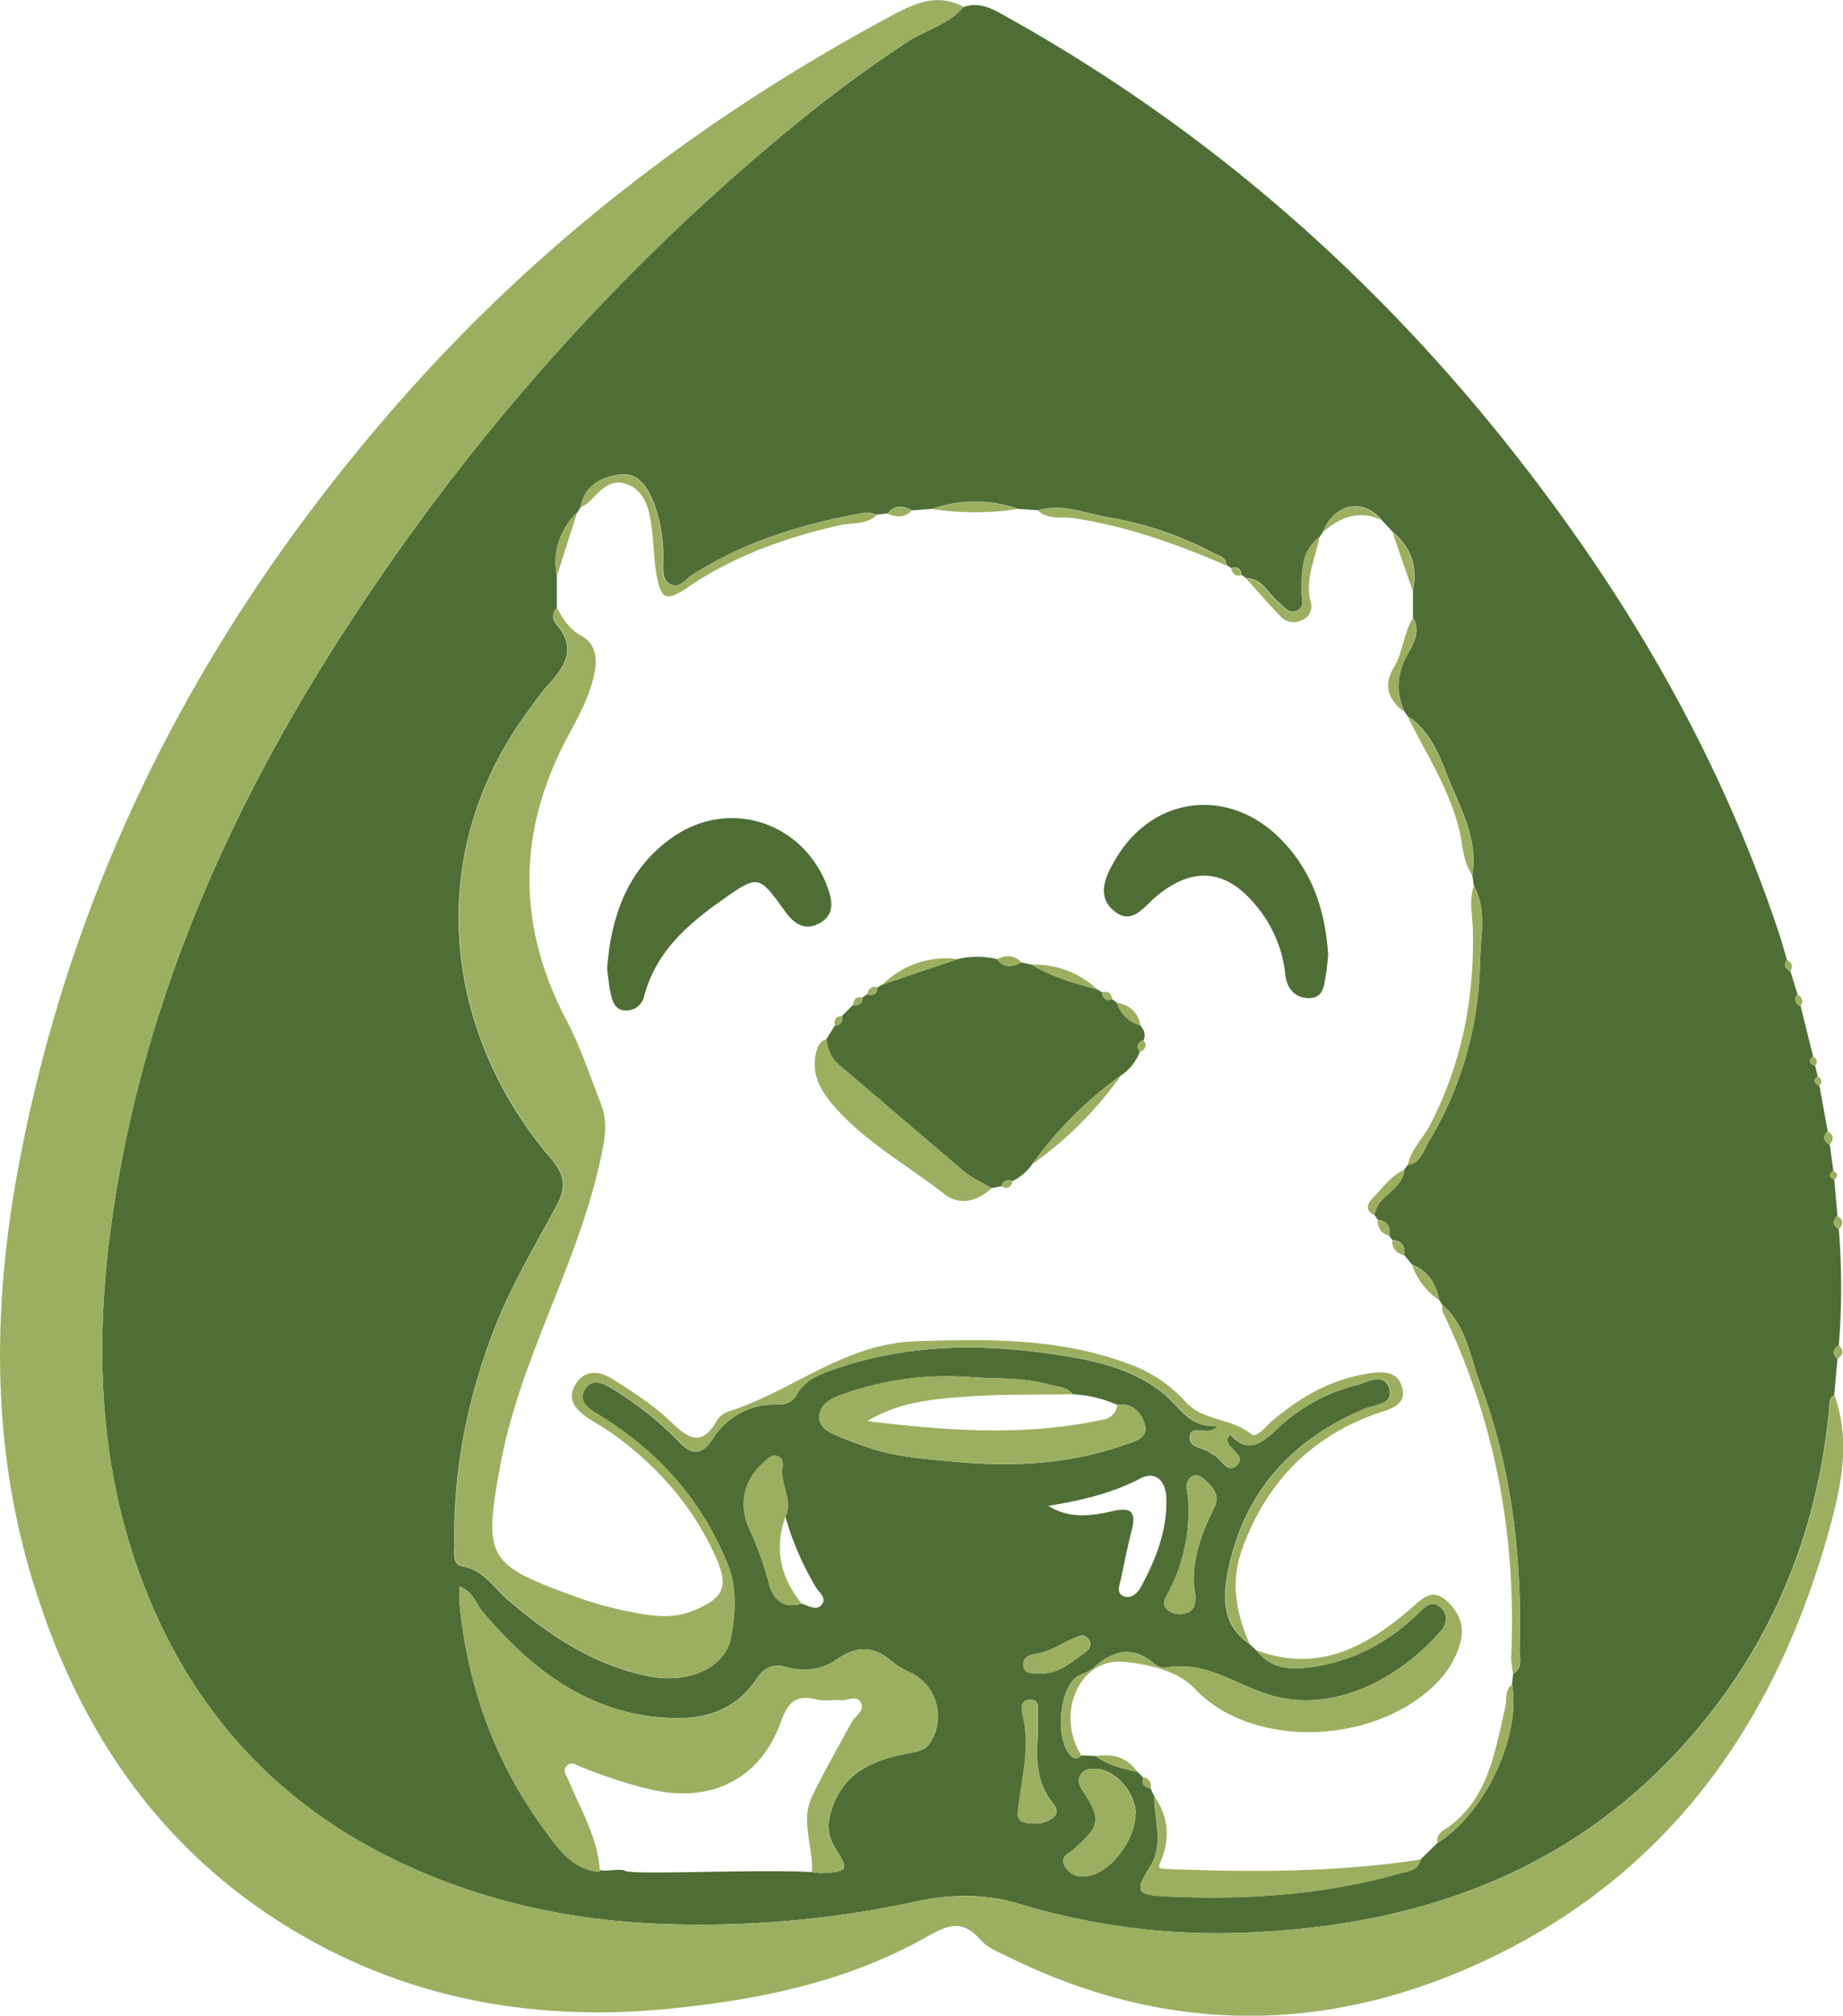 <svg id="Layer_16" data-name="Layer 16" xmlns="http://www.w3.org/2000/svg" viewBox="0 0 521.13 569.61"><defs><style>.cls-1{fill:#4e6e36;}.cls-2{fill:#9caf60;}</style></defs><title>H_Logros</title><g id="kJ7mdK.tif"><path class="cls-1" d="M658.73,359.14l.9,10.27c-1.44,1.43-1.39,2.7.39,3.8a206.17,206.17,0,0,1,0,32.78c-1.78,1.1-1.88,2.38-.38,3.8q-.46,5.13-.92,10.26c-1.51.84-1.27,2.33-1.4,3.71-3.65,38.44-18.55,72-45.4,99.62-31.7,32.56-72,46.2-116.44,48.43a193.57,193.57,0,0,1-67.27-8c-9.5-2.93-19.56-2.75-29.22-.63a287.66,287.66,0,0,1-69.52,6.38c-25.17-.67-49.2-5.48-72.21-15.6-34.83-15.33-59.84-40.44-74.63-75.5S166.55,406.71,171.79,370c9.42-66,37.28-124.83,74.66-179.38A614.86,614.86,0,0,1,341.58,81.12C359,65.4,377,50.49,396.63,37.67c5.24-3.41,11.68-4.9,15.92-9.89,4.81-1.62,8.65.82,12.54,3,65,36.31,117.9,85.9,160.61,146.57,24.55,34.88,44.23,72.32,57.64,112.92.73,2.22,1.31,4.49,2,6.73-.9,1.46-.56,2.56,1,3.3.67,2.16,1.33,4.32,2,6.47-1,1.48-.78,2.62.88,3.39q1.77,7.08,3.52,14.17c-1.6,1.32-.77,2.1.62,2.75.23,1,.45,1.94.67,2.9-1.5,1.23-.76,2,.52,2.73q1.17,6.39,2.32,12.77c-1.47,1.53-1.26,2.8.6,3.8l1,7.43C657,357.73,657.29,358.51,658.73,359.14ZM366.77,479c1.94.58,4.23,2.23,5.76.14,1.31-1.78-.91-3.36-1.81-4.86a82.84,82.84,0,0,1-8.57-19.86c2.18-4.73-1.47-9.12-.85-13.79.18-1.34.12-3-1.67-3.39-1.56-.34-2.55.89-3.6,1.82-5.75,5.11-7.31,12.13-3.94,19.11a90.45,90.45,0,0,1,5.41,15.2C358.8,478.05,361.66,480.48,366.77,479ZM456,422.82a35.88,35.88,0,0,0-12.64-3c-1.57-2.1-4-2-6.25-2.63-7.28-2.16-14.88-1.68-22.27-2.2A87.41,87.41,0,0,0,377,420.35c-2.58,1-5.29,2.76-5.25,6,0,2.95,2.72,4.22,5.1,5.23,3.22,1.36,6.51,2.59,9.85,3.65,7.63,2.42,15.6,2.94,23.48,3.67,16.19,1.5,32.26.73,47.75-4.77,2.62-.93,6.89-1.71,5.86-5.7C462.91,425.11,460.36,422.2,456,422.82ZM316.58,554.35c.84,1.54,36.21-.42,53.09.5a16.29,16.29,0,0,0,2.76.3c7.41-.41,7.73-1,3.84-7.07-2.18-3.38-2.37-6.77-1.13-10.69,3.42-10.79,12-14.28,21.85-16.12,2.38-.45,4.6-.73,6.05-2.93a13.7,13.7,0,0,0-5.47-19.84,24.5,24.5,0,0,1-5.39-3.26c-5-4.43-10-4.26-15.3-.62A16.26,16.26,0,0,1,362.76,497c-4.32-1.31-6.78.27-8.87,3.41-5.32,8-13.41,11-22.32,10.94-23.68-.23-40.72-13.05-55.23-30.32-1.83-2.18-2.5-5.52-6.34-6.88,0,1.95-.11,3.32,0,4.66,2.2,23.08,9.78,44.38,23.29,63.08,3.84,5.33,8,11.85,16.35,12.38C311.86,554.78,314.38,553.87,316.58,554.35ZM297.53,188.61l0,9a3.33,3.33,0,0,0-.26,4.52c6.43,7.28,2,12.6-2.86,18-1.71,1.91-3.14,4.07-4.68,6.14-30.43,40.8-24.24,91.37,6.06,126.85,3.89,4.56,4.48,8.1,1.8,13.11-6.31,11.76-13.2,23.22-18,35.77-7.41,19.45-11.44,39.5-11,60.37,0,2.29-.57,5.64,2.17,6.08,6.05,1,8.79,5.9,12.77,9.33,11.84,10.22,24.56,18.7,40.28,21.79,10.73,2.11,21.35-2.34,22.95-11,1.25-6.79,1.78-14-1-20.81-7.26-18-19.53-31.74-36-41.88-2.85-1.76-6.6-3.75-4.3-7.44s5.95-1.32,8.68.41a95.94,95.94,0,0,1,18,14.47c3.44,3.59,6.34,4,9.45-.87a20.46,20.46,0,0,1,17.7-9.71c2.45,0,4.66-.28,6-2.73,2.5-4.48,7-6,11.46-7.52,21.67-7.36,43.79-7,65.95-3.24,9.21,1.57,18.38,4.06,26,10.05,4.74,3.75,7.52,10.19,15.82,9.48-3.05,3.36-7.47-.93-8,3-.5,3.33,4.06,3,6,4.77a2.1,2.1,0,0,0,.6.35c2.35,1,3.91,5.76,6.74,2.93,2.67-2.67-2.45-4.33-2.8-7,0-.37.32-.79.75-1.75,5.46,6.23,9.59,2,13.69-1.75a50.23,50.23,0,0,1,22-12.05c3-.76,7.79-3.78,9.34.74,1.62,4.75-4.09,4.7-6.94,5.9-20.13,8.5-33.56,22.9-38.28,44.39-1.71,7.78-2.56,16.32,5.67,22l2,1.85c4.73,6.07,11.26,5.57,17.67,4.43,11.15-2,20.6-7.36,28.62-15.31,1.76-1.76,3.74-3.32,6-1.05,1.94,1.93,1.67,4.38,0,6.36-11.94,13.84-31.31,24.17-49.87,17.75-9.22-3.19-17.42-9.2-27.94-7.26a4.62,4.62,0,0,1-3.27-1.1c-6.17-5.21-11.73-3.88-17.21,1.17-1.16,1.07-2.9,1.49-4.34,2.28-5.58,3.08-6.76,19.1-1.64,22.93a1.82,1.82,0,0,0,2.5-.49l4.24.2c3.41,2.8,7.62,3.47,11.71,4.49l1.52,1.51c-.41,1.79.23,2.85,2.1,3.09l1.09,2.31c-.13,6.62,2.79,13.41-1.2,19.82-4.3,6.92-4,8,4.41,8.42,22.31,1.09,44.44-.37,66.08-6.45,2.32-.66,5.29-.69,6-4l4.78-4.67c13.41-8.33,23.66-30.12,21.08-44.81.1-1,.21-2,.31-3,3-1.69,1.74-4.61,1.81-7,.76-25.68-2.16-50.89-11.18-75.07-2.86-7.65-3.86-16.39-10.71-22.18l-.83-1.36c-.92-4.59-3.12-8.18-7.68-10l-2.2-2.69c.37-2.62-.88-4-3.41-4.28l-.9-1.28c.55-2.63-.68-4-3.18-4.42l-.91-1.34c.71-5.67,8-7,8.43-12.87l1-1.29c3.64-.6,4.41-4,5.86-6.47a101.52,101.52,0,0,0,14.52-50.71c.13-7.23,2.06-14.8-1.75-21.78-.14-1-.28-2-.43-3,1.66-9.74-3-18.09-6.43-26.51-2.69-6.69-5.17-14-11.81-18.29l-.93-1.33c-2.64-5.83-2.07-11.2,1.23-16.8,1.58-2.7,3.31-6.23,1.17-9.77,0-2.54,0-5.07,0-7.61q2.12-10-5.72-16.58l-3.24-3.52c-5.36-6.2-13.39-4.46-16.55,3.59-.28.45-.57.9-.86,1.35-5.45,4-5,9.93-5.13,15.69,0,1.78,1,4-1.18,5.06-2.47,1.25-3.68-1.1-5.29-2.32-3-2.31-4.5-6.74-9.19-6.8l-1.31-.92c-.18-1.79-1.16-2.39-2.86-1.94l-1.39-.83c-.18-2.4-2.37-2.68-3.91-3.5a97.65,97.65,0,0,0-29.62-10c-6.49-1.1-12.86-4-19.68-2l-5.83-.39a36,36,0,0,0-24.1,0l-5.82.44c-2.5-1.42-4.85-1.58-6.88.84l-3,.36c-1.09-.21-2.25-.77-3.27-.59-17.37,3.09-34.08,8-49.1,17.7-1.83,1.18-3.56,3.91-6.07,2.57s-2-4.51-2-7a43.46,43.46,0,0,0-2.58-15.8c-1.66-4.31-4.3-8.76-9.29-8.24-5.22.53-10.4,2.83-11.51,9.28l-.84,1.37A19.34,19.34,0,0,0,297.53,188.61Zm139,262.76c6,3.79,12.33,2.82,18.59,1.39,4.6-1,6.18.28,5.09,4.91C459,462.46,458,467.28,457,472.1c-.34,1.72-1.48,4,1,4.86,1.94.62,3.71-.91,4.61-2.56,4.31-7.9,7.57-16.21,7.25-25.36-.15-4.34-2.8-7.81-7.4-5.4C454.3,447.93,445.57,449.85,436.48,451.37Zm24.67,87c.05-5.84-5.7-12.42-11.08-12.68-1.68-.07-3.33,0-4.43,1.52s-.54,3,.44,4.48c5.37,8.22,5.11,10-2.23,16.53-1.62,1.46-4.63,2.35-2.47,5.4,1.66,2.36,4,2.86,6.83,2.23C454.43,554.49,461.09,545.62,461.15,538.41Zm16.91-61.58a23.16,23.16,0,0,1-.38-7.25c.58-6.5,3-12.2,5.77-17.91,1.5-3.08-.2-5.38-2.46-7.35-1.07-.94-2.33-2.07-3.72-1.32-2.75,1.47-1.43,4.23-1.31,6.35a49.19,49.19,0,0,1-5.55,26.46c-.82,1.55-2.27,3.31-.18,5a5.46,5.46,0,0,0,5.33.83C477.69,481,478.16,479.16,478.06,476.83Zm-44.6,40.25c0-2.11.12-4.22,0-6.31-.14-1.86.86-4.89-2.52-4.54-2.59.27-2,3-1.67,4.6,2.07,8.67-.25,17.08-1.24,25.57-.22,1.85-.74,4,1.86,4.51,2.81.56,5.67.4,8-1.49,1.8-1.47.48-3.13-.41-4.32C433.36,529.67,433.07,523.46,433.46,517.08Zm.45-18.37c5.16.4,8.7-2.92,12.5-5.55,1.31-.9,2.71-2.27,1.37-4.07s-2.89-.79-4.41-.15c-3.43,1.44-6.5,3.69-10.3,4.27-1.93.29-4,1-3.66,3.38C429.74,499.1,432.12,498.58,433.91,498.71Z" transform="translate(-140.07 -25.82)"/><path class="cls-2" d="M412.55,27.78c-4.24,5-10.68,6.48-15.92,9.89C377,50.49,359,65.4,341.58,81.12a614.86,614.86,0,0,0-95.13,109.49C209.07,245.16,181.21,304,171.79,370c-5.24,36.72-3.89,73.47,10.88,108.47s39.8,60.17,74.63,75.5c23,10.12,47,14.93,72.21,15.6A287.66,287.66,0,0,0,399,563.18c9.66-2.12,19.72-2.3,29.22.63a193.57,193.57,0,0,0,67.27,8C540,569.58,580.26,555.94,612,523.38c26.85-27.58,41.75-61.18,45.4-99.62.13-1.38-.11-2.87,1.4-3.71,4.61,13.06,1.92,25.86-1.62,38.54-14.85,53.11-44.1,95.37-94.55,120-45.18,22-91.26,22.85-137,.44-2.94-1.44-6.33-2.74-8.37-5.09-5.26-6.08-9.61-3.91-15.51-.59-22.06,12.4-46.48,17.45-71.29,20-38.6,4-75.33-2.35-108.85-22.89-37.29-22.84-59.79-56.86-72.31-97.93-11.91-39-11.29-78.75-3.75-118.39,15.71-82.52,53.53-154,109.05-216.61C294.12,93,340.82,57.63,393.26,29.68,399.47,26.37,405.68,24,412.55,27.78Z" transform="translate(-140.07 -25.82)"/><path class="cls-2" d="M657.4,349.28c-1.86-1-2.07-2.27-.6-3.8C658.51,346.51,658.79,347.76,657.4,349.28Z" transform="translate(-140.07 -25.82)"/><path class="cls-2" d="M659.68,409.79c-1.5-1.42-1.4-2.7.38-3.8C661.47,407.41,661.36,408.68,659.68,409.79Z" transform="translate(-140.07 -25.82)"/><path class="cls-2" d="M660,373.21c-1.78-1.1-1.83-2.37-.39-3.8C661.31,370.52,661.46,371.78,660,373.21Z" transform="translate(-140.07 -25.82)"/><path class="cls-2" d="M646.27,300.3c-1.53-.74-1.87-1.84-1-3.3C646.73,297.78,647.29,298.81,646.27,300.3Z" transform="translate(-140.07 -25.82)"/><path class="cls-2" d="M658.73,359.14c-1.44-.63-1.75-1.41-.34-2.43C659.78,357.34,660,358.13,658.73,359.14Z" transform="translate(-140.07 -25.82)"/><path class="cls-2" d="M649.15,310.16c-1.66-.77-1.93-1.91-.88-3.39C649.6,307.63,650.18,308.68,649.15,310.16Z" transform="translate(-140.07 -25.82)"/><path class="cls-2" d="M653.29,327.08c-1.39-.65-2.22-1.43-.62-2.75C654,325,654.15,325.92,653.29,327.08Z" transform="translate(-140.07 -25.82)"/><path class="cls-2" d="M654.48,332.71c-1.28-.7-2-1.5-.52-2.73C655.3,330.67,655.41,331.6,654.48,332.71Z" transform="translate(-140.07 -25.82)"/><path class="cls-2" d="M297.57,197.6c1.74,3.2,3.5,6.07,7.07,8,3.82,2.09,4.38,6.3,3.5,10.58-1.3,6.32-4.37,11.9-7.36,17.46-14.45,26.85-14.72,53.59-.44,80.67,3.91,7.43,6.55,15.55,9.64,23.4,2.24,5.7.95,11-.4,17-6.65,29.56-22.83,55.86-28.18,85.9-4.41,24.71-3.78,27.23,19.64,35.76a106.91,106.91,0,0,0,21.75,5.72c4.42.63,8.88.7,13.18-1.05,8.91-3.62,10.31-6.84,6.31-15.62-6.47-14.23-16.51-25.51-29.15-34.56-2.1-1.5-4.38-2.73-6.54-4.15-3.62-2.38-6.51-5.38-3.68-9.83s7.13-3.43,10.6-1.22c5.73,3.64,11.52,7.42,16.4,12.08s8.6,6.95,12.78-.34a6.22,6.22,0,0,1,3.19-2.67c18-5.57,32.75-19.16,52.8-19.85,20.3-.71,40.35-1,59.79,6.09a39.57,39.57,0,0,1,16.85,11c4.78,5.43,12.94,4.52,18.51,9.09,1.62,1.32,4.24-2.29,6.15-3.89,7.51-6.27,15.66-11.13,25.42-12.93,4.55-.84,9.87-1.68,11.2,3.9,1.22,5.1-4.14,6-7.8,7.31-18.61,6.83-30.93,19.76-37.57,38.34-3.28,9.2-1.59,17.91,2.15,26.49-8.23-5.68-7.38-14.22-5.67-22,4.72-21.49,18.15-35.89,38.28-44.39,2.85-1.2,8.56-1.15,6.94-5.9-1.55-4.52-6.3-1.5-9.34-.74a50.23,50.23,0,0,0-22,12.05c-4.1,3.78-8.23,8-13.69,1.75-.43,1-.79,1.38-.75,1.75.35,2.65,5.47,4.31,2.8,7-2.83,2.83-4.39-2-6.74-2.93a2.1,2.1,0,0,1-.6-.35c-1.93-1.79-6.49-1.44-6-4.77.57-3.92,5,.37,8-3-8.3.71-11.08-5.73-15.82-9.48-7.58-6-16.75-8.48-26-10.05-22.16-3.77-44.28-4.12-65.95,3.24-4.44,1.51-9,3-11.46,7.52-1.36,2.45-3.57,2.69-6,2.73a20.46,20.46,0,0,0-17.7,9.71c-3.11,4.84-6,4.46-9.45.87a95.94,95.94,0,0,0-18-14.47c-2.73-1.73-6.45-4-8.68-.41s1.45,5.68,4.3,7.44c16.43,10.14,28.7,23.88,36,41.88,2.74,6.78,2.21,14,1,20.81-1.6,8.65-12.22,13.1-22.95,11-15.72-3.09-28.44-11.57-40.28-21.79-4-3.43-6.72-8.35-12.77-9.33-2.74-.44-2.12-3.79-2.17-6.08-.46-20.87,3.57-40.92,11-60.37,4.79-12.55,11.68-24,18-35.77,2.68-5,2.09-8.55-1.8-13.11-30.3-35.48-36.49-86.05-6.06-126.85,1.54-2.07,3-4.23,4.68-6.14,4.83-5.41,9.29-10.73,2.86-18A3.33,3.33,0,0,1,297.57,197.6Z" transform="translate(-140.07 -25.82)"/><path class="cls-2" d="M309.69,554.84c-8.38-.53-12.54-7.59-16.38-12.92-13.51-18.7-21.09-40-23.29-63.08-.13-1.34,0-2.71,0-4.66,3.84,1.36,4.51,4.7,6.34,6.88,14.51,17.27,31.55,30.09,55.23,30.32,8.91.09,17-2.9,22.32-10.94,2.09-3.14,4.55-4.72,8.87-3.41a16.26,16.26,0,0,0,14.12-2.41c5.31-3.64,10.3-3.81,15.3.62a24.5,24.5,0,0,0,5.39,3.26A13.7,13.7,0,0,1,403,518.34c-1.45,2.2-3.67,2.48-6.05,2.93-9.82,1.84-18.43,5.33-21.85,16.12-1.24,3.92-1.05,7.31,1.13,10.69,3.89,6,3.57,6.66-3.84,7.07a16.29,16.29,0,0,1-2.76-.3c.46-7.15-3.29-14.42.07-21.41,3.43-7.14,7.44-14,11.22-21,1-1.77,3.65-3.12,2.64-5.33-1.11-2.43-3.74-.7-5.68-.84-2.34-.17-4.8.35-7-.21-5.79-1.46-8,.85-10,6.33-5.77,16.12-19.66,23-36.46,19.2a136.29,136.29,0,0,1-20-6.45c-1.26-.51-2.68-1.57-3.92-.5-1.68,1.45-.18,3,.4,4.43C304.39,537.49,309.26,545.41,309.69,554.84Z" transform="translate(-140.07 -25.82)"/><path class="cls-2" d="M495.34,492.18c17.25,6.43,30.91-.79,43.48-11.66,2.95-2.55,5.87-5.84,9.63-2.86,3.4,2.7,5.84,6.77,4.71,11.61-1.49,6.43-5.38,11.39-10.47,15.4-18.55,14.64-49.93,14.21-64.73-1.59-5-5.32-13.37-6.89-19.64-7.62-13-1.51-19.92,14.52-12.5,26.43a1.82,1.82,0,0,1-2.5.49c-5.12-3.83-3.94-19.85,1.64-22.93,1.44-.79,3.18-1.21,4.34-2.28,5.48-5.05,11-6.38,17.21-1.17a4.62,4.62,0,0,0,3.27,1.1c10.52-1.94,18.72,4.07,27.94,7.26,18.56,6.42,37.93-3.91,49.87-17.75,1.71-2,2-4.43,0-6.36-2.26-2.27-4.24-.71-6,1.05-8,7.95-17.47,13.34-28.62,15.31C506.6,497.75,500.07,498.25,495.34,492.18Z" transform="translate(-140.07 -25.82)"/><path class="cls-2" d="M456,422.82c4.36-.62,6.91,2.29,7.76,5.58,1,4-3.24,4.77-5.86,5.7-15.49,5.5-31.56,6.27-47.75,4.77-7.88-.73-15.85-1.25-23.48-3.67-3.34-1.06-6.63-2.29-9.85-3.65-2.38-1-5.07-2.28-5.1-5.23,0-3.21,2.67-5,5.25-6A87.41,87.41,0,0,1,414.84,415c7.39.52,15,0,22.27,2.2,2.21.65,4.68.53,6.25,2.63-9.56.16-19.14-.05-28.67.58-10.06.66-20.23,1.45-29.37,7,22.24,2.71,44.41,4.4,66.57-.41A4.75,4.75,0,0,0,456,422.82Z" transform="translate(-140.07 -25.82)"/><path class="cls-2" d="M461.15,538.41c-.06,7.21-6.72,16.08-12.94,17.48-2.82.63-5.17.13-6.83-2.23-2.16-3,.85-3.94,2.47-5.4,7.34-6.57,7.6-8.31,2.23-16.53-1-1.5-1.59-2.89-.44-4.48s2.75-1.59,4.43-1.52C455.45,526,461.2,532.57,461.15,538.41Z" transform="translate(-140.07 -25.82)"/><path class="cls-2" d="M366.77,479c-5.11,1.45-8-1-9.27-5.63a90.45,90.45,0,0,0-5.41-15.2c-3.37-7-1.81-14,3.94-19.11,1.05-.93,2-2.16,3.6-1.82,1.79.38,1.85,2.05,1.67,3.39-.62,4.67,3,9.06.85,13.79C358.9,463.54,360.81,471.67,366.77,479Z" transform="translate(-140.07 -25.82)"/><path class="cls-2" d="M388,171.33c-2.93,2.9-7,2.13-10.46,2.92-15.39,3.48-30,8.65-43.13,17.65-5.86,4-7.44,3.33-8.69-3.59-.86-4.79-.8-9.74-1.53-14.56s-2.12-9.54-7.15-11.2c-4.78-1.58-7.59,2.4-10.6,5.29a12.94,12.94,0,0,1-2.3,1.4c1.12-6.45,6.3-8.75,11.52-9.28,5-.52,7.63,3.93,9.29,8.24A43.46,43.46,0,0,1,327.5,184c0,2.5-.61,5.6,2,7s4.24-1.39,6.07-2.57c15-9.67,31.73-14.61,49.1-17.7C385.72,170.56,386.88,171.12,388,171.33Z" transform="translate(-140.07 -25.82)"/><path class="cls-2" d="M466.48,533.49c4.41,6.1,4.4,12.83,1.43,19.17-.06,1.21-.84,1.21,4.35,1.4,23.5.86,46.13.78,69.5-2.75-.7,3.28-3.67,3.31-6,4-21.64,6.08-43.77,7.54-66.08,6.45-8.39-.41-8.71-1.5-4.41-8.42C469.27,546.9,466.35,540.11,466.48,533.49Z" transform="translate(-140.07 -25.82)"/><path class="cls-2" d="M567.93,498.82a27.93,27.93,0,0,1-.56-4.78c1.51-34.06-4.45-66.62-19.33-97.43a6,6,0,0,1-.19-2c6.85,5.79,7.85,14.53,10.71,22.18,9,24.18,11.94,49.39,11.18,75.07C569.67,494.21,570.91,497.13,567.93,498.82Z" transform="translate(-140.07 -25.82)"/><path class="cls-2" d="M478.06,476.83c.1,2.33-.37,4.14-2.5,4.82a5.46,5.46,0,0,1-5.33-.83c-2.09-1.7-.64-3.46.18-5A49.19,49.19,0,0,0,476,449.35c-.12-2.12-1.44-4.88,1.31-6.35,1.39-.75,2.65.38,3.72,1.32,2.26,2,4,4.27,2.46,7.35-2.79,5.71-5.19,11.41-5.77,17.91A23.16,23.16,0,0,0,478.06,476.83Z" transform="translate(-140.07 -25.82)"/><path class="cls-2" d="M538.15,355.1c.77-4.28,4-7.22,6-10.87,9.2-17.43,12.84-36,12.39-55.6-.09-4.15-1.16-8.37.28-12.5,3.81,7,1.88,14.56,1.75,21.79A101.52,101.52,0,0,1,544,348.63C542.56,351.06,541.79,354.5,538.15,355.1Z" transform="translate(-140.07 -25.82)"/><path class="cls-2" d="M433.46,517.07c-.39,6.39-.1,12.6,4,18,.89,1.19,2.21,2.85.41,4.32-2.34,1.89-5.2,2.05-8,1.49-2.6-.53-2.08-2.66-1.86-4.51,1-8.49,3.31-16.9,1.24-25.57-.37-1.58-.92-4.33,1.67-4.6,3.38-.35,2.38,2.68,2.52,4.54C433.58,512.86,433.46,515,433.46,517.07Z" transform="translate(-140.07 -25.82)"/><path class="cls-2" d="M486.82,185.6c-13.95-6-28.13-11.11-43.26-13.36-3.31-.49-7.11.58-10-2.18,6.83-2,13.2.89,19.69,2a97.65,97.65,0,0,1,29.62,10C484.45,182.92,486.64,183.2,486.82,185.6Z" transform="translate(-140.07 -25.82)"/><path class="cls-2" d="M546.54,546.65a3.22,3.22,0,0,1,1.63-3.55c12.72-8.19,14.48-21.84,17.54-34.87.51-2.16-.3-4.74,1.91-6.39C570.2,516.53,560,538.32,546.54,546.65Z" transform="translate(-140.07 -25.82)"/><path class="cls-2" d="M556.35,273.13c-2.75-4-2.63-8.8-3.75-13.22-2.92-11.46-9.34-21.21-14.49-31.59,6.64,4.34,9.12,11.61,11.81,18.3C553.31,255,558,263.39,556.35,273.13Z" transform="translate(-140.07 -25.82)"/><path class="cls-2" d="M513.17,177.66c-1.16,6.08-4.22,11.86-2.46,18.4a4.2,4.2,0,0,1-2.72,5.12,5,5,0,0,1-5.82-1.17c-3.35-3.5-6.54-7.14-9.79-10.73,4.69.07,6.16,4.5,9.19,6.81,1.61,1.22,2.82,3.57,5.29,2.32,2.14-1.08,1.16-3.28,1.18-5.06C508.13,187.59,507.72,181.66,513.17,177.66Z" transform="translate(-140.07 -25.82)"/><path class="cls-2" d="M433.91,498.71c-1.79-.13-4.17.39-4.5-2.12-.31-2.34,1.73-3.09,3.66-3.38,3.8-.58,6.87-2.83,10.3-4.27,1.52-.64,3.14-1.57,4.41.15s-.06,3.17-1.37,4.07C442.61,495.79,439.07,499.11,433.91,498.71Z" transform="translate(-140.07 -25.82)"/><path class="cls-2" d="M537.18,227c-4.67-3.31-6-7.66-3-12.54,2.68-4.4,2.77-9.68,5.39-14,2.14,3.55.41,7.08-1.17,9.78C535.11,215.8,534.54,221.17,537.18,227Z" transform="translate(-140.07 -25.82)"/><path class="cls-2" d="M427.78,169.67a80.46,80.46,0,0,1-24.1,0A36,36,0,0,1,427.78,169.67Z" transform="translate(-140.07 -25.82)"/><path class="cls-2" d="M530.58,172.72c-6.41-2.92-11.71-.73-16.55,3.59C517.19,168.26,525.22,166.52,530.58,172.72Z" transform="translate(-140.07 -25.82)"/><path class="cls-2" d="M303.28,170.61q-2.86,9-5.75,18A19.34,19.34,0,0,1,303.28,170.61Z" transform="translate(-140.07 -25.82)"/><path class="cls-2" d="M539.54,192.82q-2.87-8.28-5.72-16.58Q541.67,182.81,539.54,192.82Z" transform="translate(-140.07 -25.82)"/><path class="cls-2" d="M528.74,369.26c-2.86-1.3-2-3.38-.56-4.83,2.84-2.84,5.1-6.39,9-8.05C536.74,362.24,529.45,363.59,528.74,369.26Z" transform="translate(-140.07 -25.82)"/><path class="cls-2" d="M547,393.24a20.09,20.09,0,0,1-7.68-10C543.9,385.06,546.1,388.65,547,393.24Z" transform="translate(-140.07 -25.82)"/><path class="cls-2" d="M450.06,522.09c4.81-.85,8.78.45,11.71,4.49C457.68,525.56,453.47,524.89,450.06,522.09Z" transform="translate(-140.07 -25.82)"/><path class="cls-2" d="M397.86,170.13c-2.07,2.13-4.43,1.85-6.89.84C393,168.55,395.36,168.71,397.86,170.13Z" transform="translate(-140.07 -25.82)"/><path class="cls-2" d="M537.14,380.58c-2.2-.58-3.47-1.91-3.41-4.28C536.26,376.62,537.51,378,537.14,380.58Z" transform="translate(-140.07 -25.82)"/><path class="cls-2" d="M532.83,375a4.07,4.07,0,0,1-3.18-4.43C532.15,371,533.38,372.39,532.83,375Z" transform="translate(-140.07 -25.82)"/><path class="cls-2" d="M463.29,528.09a2.33,2.33,0,0,1,2.1,3.09C463.52,530.94,462.88,529.88,463.29,528.09Z" transform="translate(-140.07 -25.82)"/><path class="cls-2" d="M491.07,188.37c-1.64.36-2.56-.34-2.87-1.94C489.91,186,490.89,186.58,491.07,188.37Z" transform="translate(-140.07 -25.82)"/><path class="cls-1" d="M454.57,308.21l1.3.94a9.57,9.57,0,0,0,6.66,6.43c1,1.25,1.62,2.58.9,4.2-1.81.64-2.06,1.79-1.1,3.35a13.76,13.76,0,0,1-5.35,6.64,108.38,108.38,0,0,0-25,25,14.7,14.7,0,0,1-5.66,4.83,2,2,0,0,0-3,1.43l-2.89.55c-2.55-1.53-5.37-2.74-7.62-4.63-11.91-10-23.65-20.18-35.52-30.22-2.33-2-3.16-4.45-3.55-7.26l2.38-3.84c1.73-.12,2.35-1.09,2.05-2.74l3.12-3.1c1.67.28,2.63-.36,2.7-2.13l1.31-.9c1.75.54,2.76,0,2.9-1.92l1.4-.81,21.27-7.19a24.49,24.49,0,0,1,11.07,0c2,2.65,4.38,2.23,6.9.93l2.92.64c5.74,3.5,12.13,5.28,18.55,7l1.37.81C451.82,308.08,452.81,308.7,454.57,308.21Z" transform="translate(-140.07 -25.82)"/><path class="cls-1" d="M311.74,299.49c1.17-15.06,5.84-28,18.22-36.86,16-11.4,37-4.76,44,13.62,1.51,4,2.27,8.05-2.2,10.48s-7.54-.27-10-3.76c-7.12-9.93-7.36-9.94-17.42-2.87s-18.77,14.78-22.11,27.14a5.16,5.16,0,0,1-5.08,4.14c-3,.05-3.87-2.33-4.36-4.67C312.21,304.21,312,301.63,311.74,299.49Z" transform="translate(-140.07 -25.82)"/><path class="cls-1" d="M515.63,295.73c-.19,1.69-.31,3.57-.63,5.41-.51,3-.64,6.68-4.69,6.73s-6.41-2.73-6.81-6.7A35.94,35.94,0,0,0,495.45,282c-8.47-10.57-18-11.55-28.42-2.87-3.46,2.89-6.8,8.2-11.78,4.25-5.31-4.22-2.65-9.78.17-14.63,10.39-17.9,31.67-20.7,46.44-6.15C511.05,271.68,514.82,283,515.63,295.73Z" transform="translate(-140.07 -25.82)"/><path class="cls-2" d="M373.76,319.49c.39,2.81,1.22,5.29,3.55,7.26,11.87,10,23.61,20.23,35.52,30.22,2.25,1.89,5.07,3.1,7.62,4.63-4.05,3.74-9,5.07-13.31,1.67-10.1-7.91-21.54-14.17-30.26-23.75-3.91-4.3-7.49-9.19-6.17-15.69C371.07,322.06,371.59,320.12,373.76,319.49Z" transform="translate(-140.07 -25.82)"/><path class="cls-2" d="M432,354.79a108.38,108.38,0,0,1,25-25A105.54,105.54,0,0,1,432,354.79Z" transform="translate(-140.07 -25.82)"/><path class="cls-2" d="M410.89,296.86l-21.27,7.19A25.4,25.4,0,0,1,410.89,296.86Z" transform="translate(-140.07 -25.82)"/><path class="cls-2" d="M450.33,305.4c-6.42-1.68-12.81-3.46-18.55-7A26.08,26.08,0,0,1,450.33,305.4Z" transform="translate(-140.07 -25.82)"/><path class="cls-2" d="M462.53,315.58a9.57,9.57,0,0,1-6.66-6.43C459.5,309.83,461.88,311.81,462.53,315.58Z" transform="translate(-140.07 -25.82)"/><path class="cls-2" d="M428.86,297.8c-2.52,1.3-4.92,1.72-6.9-.93C424.45,295.73,426.83,295.5,428.86,297.8Z" transform="translate(-140.07 -25.82)"/><path class="cls-2" d="M423.34,361.05a2,2,0,0,1,3-1.43C425.94,361.39,425,362,423.34,361.05Z" transform="translate(-140.07 -25.82)"/><path class="cls-2" d="M388.22,304.86c-.14,1.88-1.15,2.46-2.9,1.92C385.62,305.13,386.53,304.4,388.22,304.86Z" transform="translate(-140.07 -25.82)"/><path class="cls-2" d="M454.57,308.21c-1.76.49-2.75-.13-2.87-2C453.41,305.81,454.32,306.53,454.57,308.21Z" transform="translate(-140.07 -25.82)"/><path class="cls-2" d="M384,307.68c-.07,1.77-1,2.41-2.7,2.13C381.4,308.07,382.29,307.34,384,307.68Z" transform="translate(-140.07 -25.82)"/><path class="cls-2" d="M378.19,312.91c.3,1.65-.32,2.62-2.05,2.74C375.74,313.93,376.44,313,378.19,312.91Z" transform="translate(-140.07 -25.82)"/><path class="cls-2" d="M462.33,323.13c-1-1.56-.71-2.71,1.1-3.35C464.62,321.41,463.83,322.38,462.33,323.13Z" transform="translate(-140.07 -25.82)"/></g></svg>
